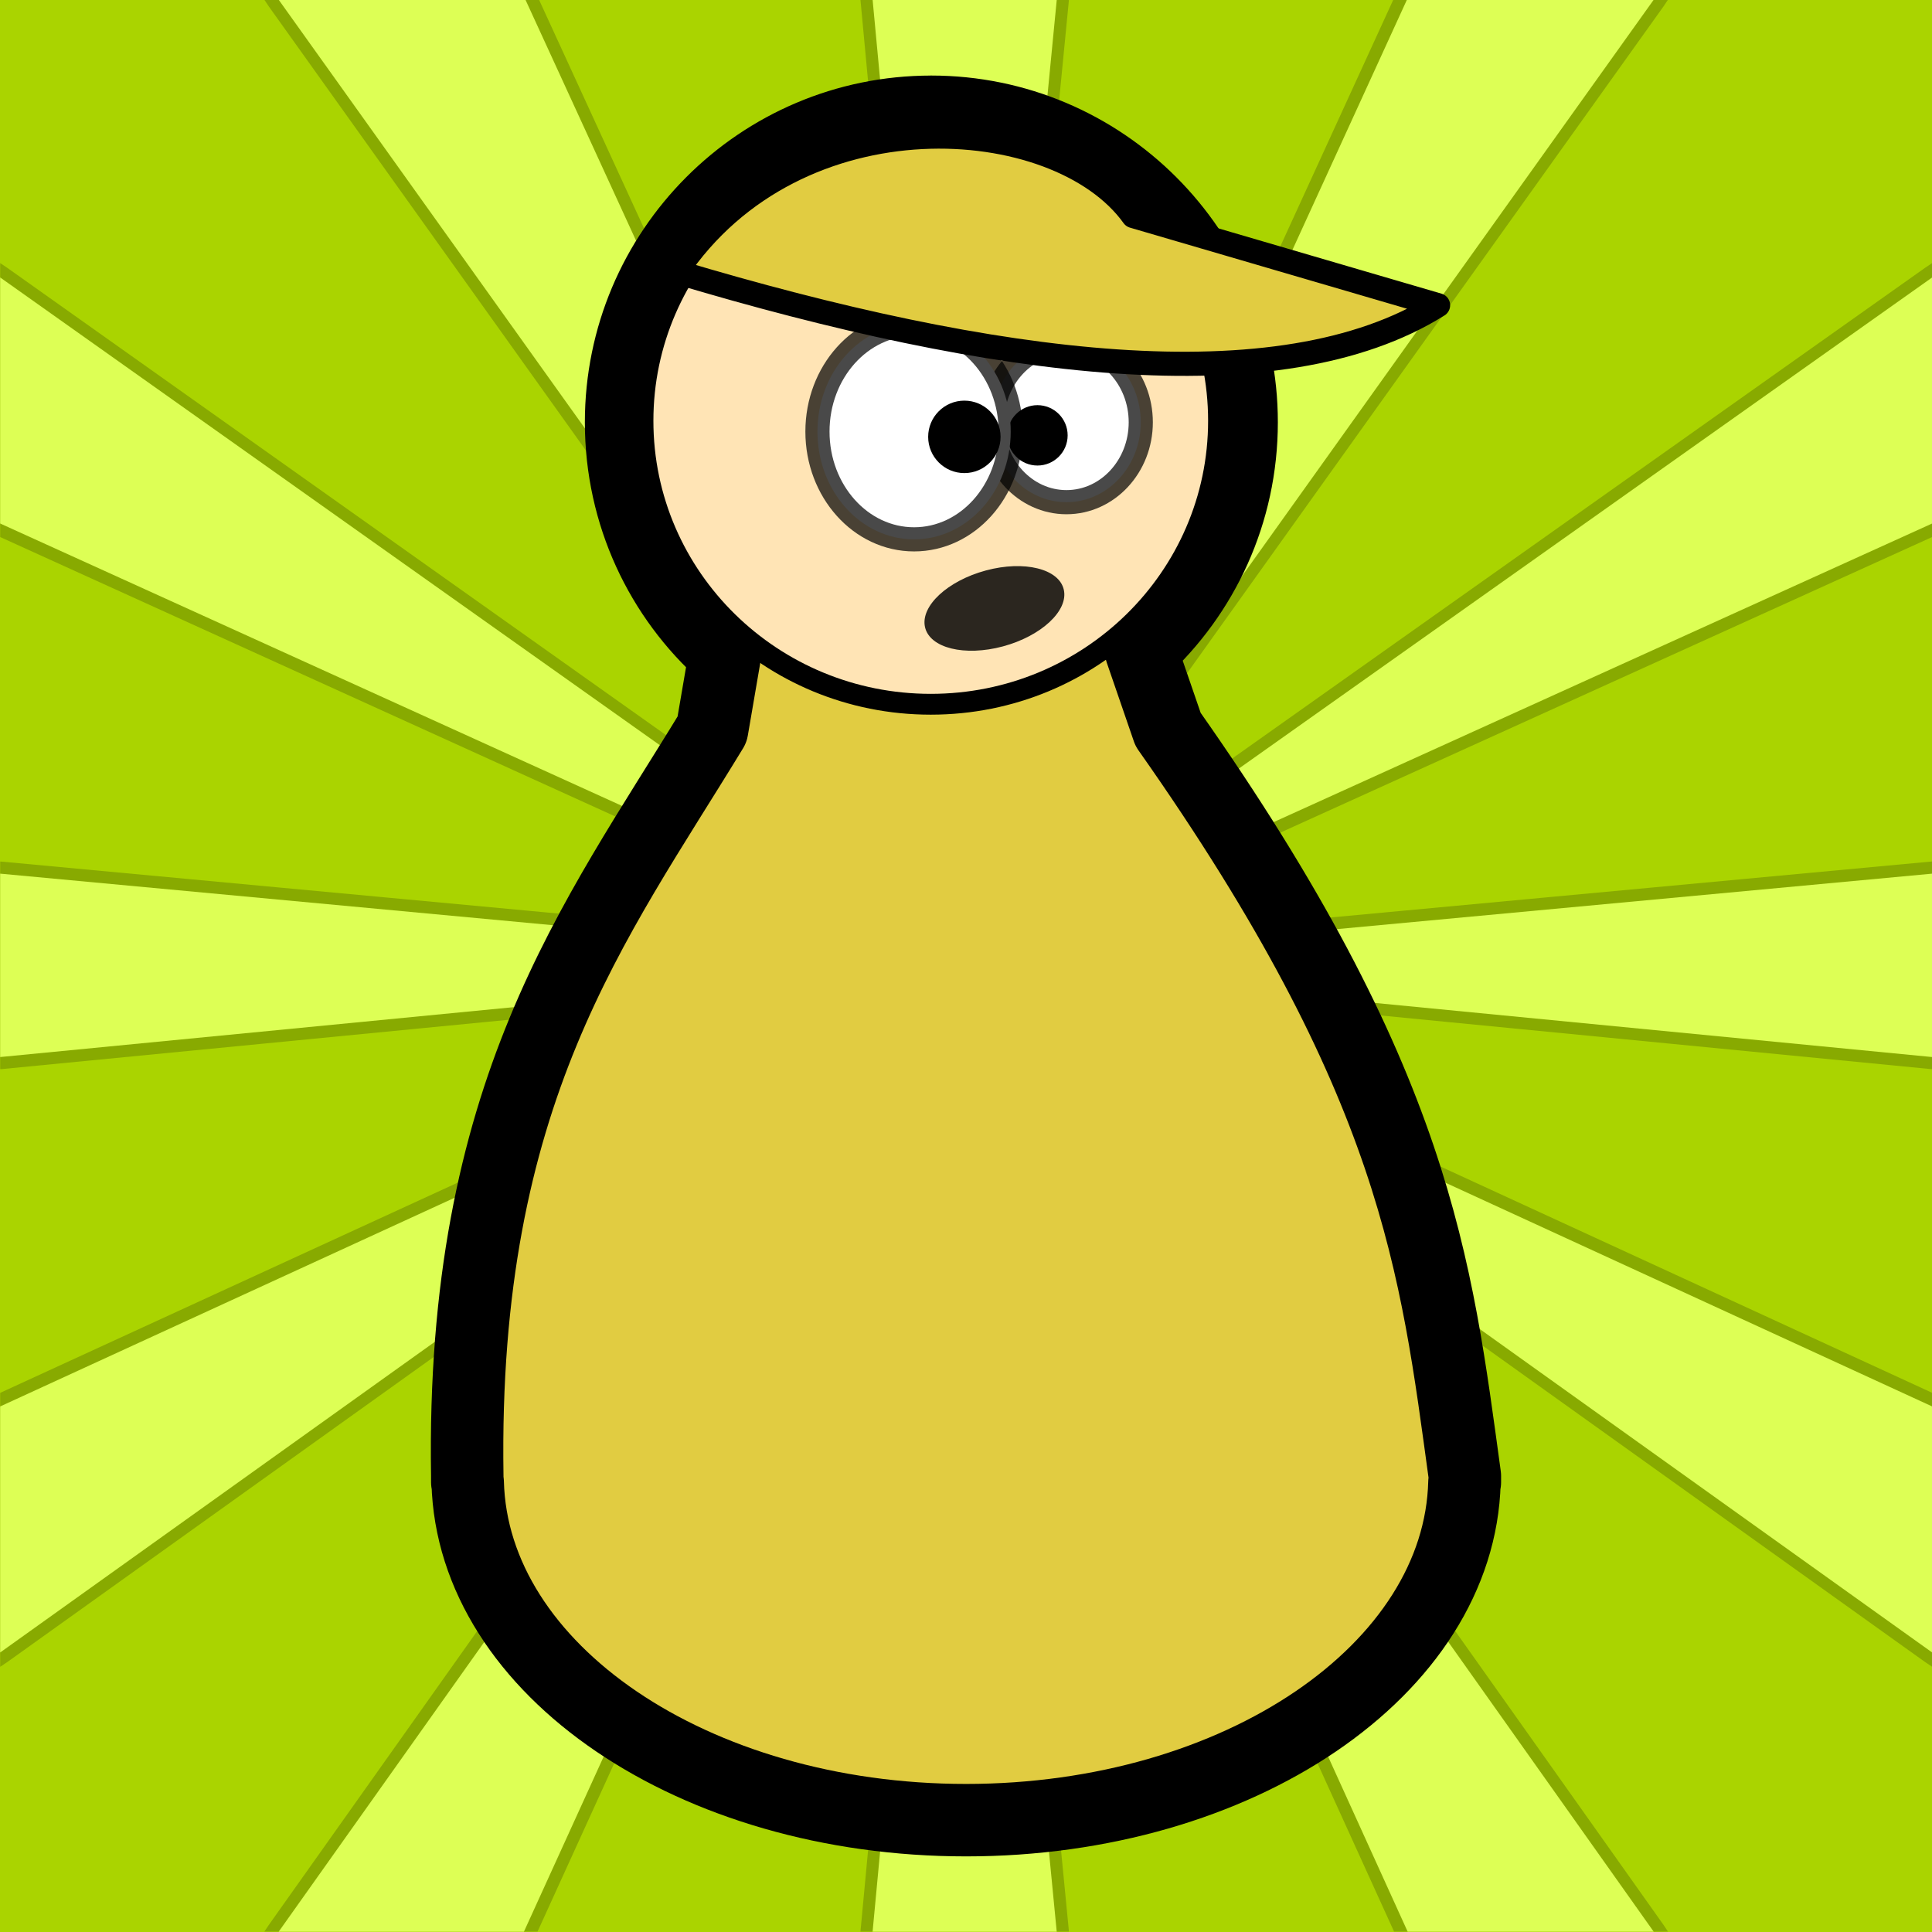 <?xml version="1.0" encoding="UTF-8" standalone="no"?>
<!-- Created with Inkscape (http://www.inkscape.org/) -->

<svg
   xmlns:dc="http://purl.org/dc/elements/1.1/"
   xmlns:cc="http://creativecommons.org/ns#"
   xmlns:rdf="http://www.w3.org/1999/02/22-rdf-syntax-ns#"
   xmlns:svg="http://www.w3.org/2000/svg"
   xmlns="http://www.w3.org/2000/svg"
   xmlns:sodipodi="http://sodipodi.sourceforge.net/DTD/sodipodi-0.dtd"
   xmlns:inkscape="http://www.inkscape.org/namespaces/inkscape"
   width="80"
   height="80"
   id="svg2"
   version="1.1"
   inkscape:version="0.48.5 r10040"
   sodipodi:docname="C:\Users\Thomas1\Dropbox\Transfer\ApeEscape\docs\Icons\Berlin.svg">
  <defs
     id="defs4">
    <linearGradient
       id="linearGradient5070">
      <stop
         style="stop-color:#ffffff;stop-opacity:0;"
         offset="0"
         id="stop5072" />
      <stop
         style="stop-color:#ffffff;stop-opacity:0.502;"
         offset="1"
         id="stop5074" />
    </linearGradient>
    <linearGradient
       id="linearGradient4976">
      <stop
         style="stop-color:#000000;stop-opacity:0.251;"
         offset="0"
         id="stop4978" />
      <stop
         style="stop-color:#000000;stop-opacity:0;"
         offset="1"
         id="stop4980" />
    </linearGradient>
    <linearGradient
       id="linearGradient4932">
      <stop
         style="stop-color:#ffffff;stop-opacity:0.502;"
         offset="0"
         id="stop4934" />
      <stop
         style="stop-color:#ffffff;stop-opacity:0.125;"
         offset="1"
         id="stop4936" />
    </linearGradient>
    <linearGradient
       id="linearGradient3992">
      <stop
         style="stop-color:#ebe9dd;stop-opacity:1;"
         offset="0"
         id="stop3994" />
      <stop
         style="stop-color:#d9d1cf;stop-opacity:1;"
         offset="1"
         id="stop3996" />
    </linearGradient>
  </defs>
  <sodipodi:namedview
     id="base"
     pagecolor="#ffffff"
     bordercolor="#666666"
     borderopacity="1.0"
     inkscape:pageopacity="0.0"
     inkscape:pageshadow="2"
     inkscape:zoom="2.3907681"
     inkscape:cx="216.20459"
     inkscape:cy="40.005365"
     inkscape:document-units="px"
     inkscape:current-layer="layer1"
     showgrid="false"
     inkscape:window-width="1600"
     inkscape:window-height="837"
     inkscape:window-x="-8"
     inkscape:window-y="-8"
     inkscape:window-maximized="1"
     showguides="false"
     inkscape:guide-bbox="true">
    <sodipodi:guide
       orientation="0,1"
       position="50,650"
       id="guide3085" />
    <sodipodi:guide
       orientation="0,1"
       position="18,150"
       id="guide3087" />
    <sodipodi:guide
       orientation="1,0"
       position="50,681"
       id="guide3089" />
    <sodipodi:guide
       orientation="1,0"
       position="950,673"
       id="guide3091" />
    <sodipodi:guide
       orientation="1,0"
       position="850,710"
       id="guide3889" />
    <sodipodi:guide
       orientation="1,0"
       position="150,675"
       id="guide3891" />
    <sodipodi:guide
       orientation="0,1"
       position="14,550"
       id="guide3893" />
    <sodipodi:guide
       orientation="0,1"
       position="16,250"
       id="guide3895" />
    <sodipodi:guide
       orientation="0,1"
       position="16,350"
       id="guide3897" />
    <sodipodi:guide
       orientation="1,0"
       position="250,703"
       id="guide3899" />
    <sodipodi:guide
       orientation="1,0"
       position="800,687"
       id="guide3901" />
    <sodipodi:guide
       orientation="1,0"
       position="402,700"
       id="guide3903" />
    <sodipodi:guide
       orientation="0,1"
       position="22,500"
       id="guide3905" />
    <sodipodi:guide
       orientation="1,0"
       position="650,708"
       id="guide3907" />
    <sodipodi:guide
       orientation="1,0"
       position="500,699"
       id="guide3918" />
    <sodipodi:guide
       orientation="0,1"
       position="18,300"
       id="guide3932" />
    <sodipodi:guide
       orientation="1,0"
       position="200,723"
       id="guide3936" />
    <sodipodi:guide
       orientation="0,1"
       position="20,200"
       id="guide3938" />
    <sodipodi:guide
       orientation="1,0"
       position="600,695"
       id="guide3940" />
    <sodipodi:guide
       orientation="1,0"
       position="550,704"
       id="guide3942" />
    <sodipodi:guide
       orientation="1,0"
       position="100,686"
       id="guide3946" />
    <sodipodi:guide
       orientation="1,0"
       position="300,694"
       id="guide3948" />
    <sodipodi:guide
       orientation="1,0"
       position="350,705"
       id="guide3950" />
    <sodipodi:guide
       orientation="1,0"
       position="450,702"
       id="guide3952" />
    <sodipodi:guide
       orientation="0,1"
       position="21,400"
       id="guide3954" />
    <sodipodi:guide
       orientation="1,0"
       position="750,697"
       id="guide3956" />
    <sodipodi:guide
       orientation="0,1"
       position="10,450"
       id="guide3958" />
    <sodipodi:guide
       orientation="1,0"
       position="700,697"
       id="guide3960" />
    <sodipodi:guide
       orientation="0,1"
       position="246,600"
       id="guide3962" />
    <sodipodi:guide
       orientation="1,0"
       position="900,600"
       id="guide3964" />
    <sodipodi:guide
       orientation="1,0"
       position="0,624"
       id="guide3982" />
    <sodipodi:guide
       orientation="1,0"
       position="1000,670"
       id="guide3984" />
    <sodipodi:guide
       orientation="0,1"
       position="0,700"
       id="guide3986" />
    <sodipodi:guide
       orientation="0,1"
       position="0,100"
       id="guide3988" />
    <sodipodi:guide
       orientation="0,1"
       position="226.517,350"
       id="guide3272" />
    <inkscape:grid
       type="xygrid"
       id="grid3274"
       empspacing="5"
       visible="true"
       enabled="true"
       snapvisiblegridlinesonly="true" />
  </sodipodi:namedview>
  <g
     inkscape:label="Ebene 1"
     inkscape:groupmode="layer"
     id="layer1"
     transform="translate(0,-972.362)">
    <g
       id="g4314"
       inkscape:export-xdpi="377.97"
       inkscape:export-ydpi="377.97"
       transform="translate(-563.765,795.418)">
      <rect
         style="fill:#aad400;fill-opacity:1;stroke:none"
         id="rect4100"
         width="80"
         height="80"
         x="563.765"
         y="176.944" />
      <path
         inkscape:connector-curvature="0"
         style="font-size:medium;font-style:normal;font-variant:normal;font-weight:normal;font-stretch:normal;text-indent:0;text-align:start;text-decoration:none;line-height:normal;letter-spacing:normal;word-spacing:normal;text-transform:none;direction:ltr;block-progression:tb;writing-mode:lr-tb;text-anchor:start;baseline-shift:baseline;color:#000000;fill:#88aa00;fill-opacity:1;fill-rule:nonzero;stroke:none;stroke-width:1;marker:none;visibility:visible;display:inline;overflow:visible;enable-background:accumulate;font-family:Sans;-inkscape-font-specification:Sans"
         d="m 574.71,176.933 0.188,0.281 26.781,37.5 -37.625,-26.688 -0.281,-0.188 0,11.344 37.219,16.906 -37.188,-3.469 -0.031,0 0,8.594 0.062,0 36.938,-3.594 -37,17 0,11.344 0.281,-0.188 37.656,-26.938 -26.812,37.812 -0.188,0.281 11.312,0 16.844,-36.969 -3.469,36.938 0,0.031 8.625,0 0,-0.062 -3.656,-37.594 17.125,37.656 11.344,0 -0.188,-0.281 -26.781,-37.781 37.625,26.906 0.281,0.188 0,-11.344 -36.938,-17 36.875,3.594 0.062,0 0,-8.594 -0.031,0 -37.25,3.469 37.281,-16.906 0,-11.344 -0.281,0.188 -37.594,26.625 26.75,-37.438 0.188,-0.281 -11.375,0 -17.062,37.25 3.625,-37.188 0,-0.062 -8.625,0 0,0.031 3.406,36.375 -16.719,-36.406 -11.375,0 z m 1.562,0.5 8.906,0 16.031,34.906 -24.938,-34.906 z m 24.188,0 6.5,0 -3.312,34.156 -3.188,-34.156 z m 21.906,0 8.906,0 -24.812,34.719 15.906,-34.719 z m -58.094,11.969 34.875,24.719 -34.875,-15.844 0,-8.875 z m 79,0 0,8.875 -34.875,15.812 34.875,-24.688 z m -79,24.281 34.062,3.156 -34.062,3.312 0,-6.469 z m 79,0 0,6.469 -34.094,-3.312 34.094,-3.156 z m -34.812,5.844 34.812,16 0,8.875 -34.812,-24.875 z m -9.406,0.031 -34.781,24.844 0,-8.875 34.781,-15.969 z m 7.469,1.969 24.75,34.906 -8.875,0 -15.875,-34.906 z m -5.531,0.094 -15.875,34.812 -8.844,0 24.719,-34.812 z m 2.656,0.656 3.312,34.156 -6.5,0 3.188,-34.156 z"
         id="path4102" />
      <path
         inkscape:connector-curvature="0"
         style="fill:#ddff55;fill-opacity:1;stroke:none"
         d="m 575.304,176.933 28.312,39.625 0,0.125 -39.844,-28.25 0,10.188 39.844,18.094 0.031,0.125 0.031,-0.094 0,-0.031 0,-0.062 0.094,0.125 -0.031,0 0,0.031 0.031,0 0.094,0.094 -0.062,-0.156 -0.125,-0.25 3.844,-39.562 -7.625,0 3.688,39.344 -18.062,-39.344 -10.219,0 z m 28.5,39.812 28.438,-39.812 -10.219,0 -18.219,39.812 z m 0,0 39.969,-18.125 0,-10.188 -39.969,28.312 z m 0.062,0.156 18.188,40.031 10.188,0 -28.375,-40.031 z m -0.219,-0.062 -39.875,-3.719 0,7.594 39.875,-3.875 z m 40.125,-3.719 -39.906,3.719 39.906,3.875 0,-7.594 z m -39.906,3.719 39.906,28.531 0,-10.188 -39.906,-18.344 z m -0.219,0.031 -39.875,18.312 0,10.188 39.875,-28.5 z m 0,0.125 -3.75,39.938 7.625,0 -3.875,-39.938 z m 0,0 -28.344,39.938 10.156,0 18.188,-39.938 z"
         id="path4105" />
      <g
         transform="translate(30.732,-174.333)"
         id="g4290">
        <path
           inkscape:connector-curvature="0"
           id="path4292"
           d="m 571.591,355.906 c -7.095,0 -12.84,5.762 -12.84,12.857 0,3.821 1.655,7.251 4.303,9.604 l -0.534,3.115 c -4.874,8.009 -10.393,15.012 -10.138,30.913 l 0,0.258 0.017,0 c 0.199,7.761 9.355,13.993 20.637,13.993 11.283,0 20.439,-6.233 20.637,-13.993 l 0.017,0 0,-0.258 c -1.196,-8.714 -1.98,-16.27 -12.29,-30.913 l -1.119,-3.253 c 2.56,-2.349 4.165,-5.719 4.165,-9.467 0,-7.095 -5.762,-12.857 -12.857,-12.857 z"
           style="fill:#e1cc41;fill-opacity:1;fill-rule:nonzero;stroke:#000000;stroke-width:3;stroke-linejoin:round;stroke-miterlimit:4;stroke-opacity:1;stroke-dasharray:none" />
        <g
           id="g4294">
          <path
             transform="matrix(1.098,0,0,0.972,107.765,280.075)"
             d="m 433.315,91.179 c 0,6.669 -4.882,12.076 -10.903,12.076 -6.022,0 -10.903,-5.406 -10.903,-12.076 0,-6.669 4.882,-12.076 10.903,-12.076 6.022,0 10.903,5.406 10.903,12.076 z"
             sodipodi:ry="12.075616"
             sodipodi:rx="10.903226"
             sodipodi:cy="91.179329"
             sodipodi:cx="422.41208"
             id="path4296"
             style="fill:#ffe4b5;fill-opacity:1;fill-rule:nonzero;stroke:#000000;stroke-width:0.887;stroke-linejoin:round;stroke-miterlimit:4;stroke-opacity:1;stroke-dasharray:none"
             sodipodi:type="arc" />
          <g
             id="g4298"
             transform="translate(66.936,2.154)">
            <path
               sodipodi:type="arc"
               style="fill:#ffffff;fill-opacity:1;fill-rule:nonzero;stroke:#000000;stroke-width:1;stroke-linecap:round;stroke-linejoin:round;stroke-miterlimit:4;stroke-opacity:0.714;stroke-dasharray:none;stroke-dashoffset:0"
               id="path4300"
               sodipodi:cx="510.25607"
               sodipodi:cy="82.247246"
               sodipodi:rx="3.0775397"
               sodipodi:ry="3.3083551"
               d="m 513.334,82.247 c 0,1.827 -1.378,3.308 -3.078,3.308 -1.7,0 -3.078,-1.481 -3.078,-3.308 0,-1.827 1.378,-3.308 3.078,-3.308 1.7,0 3.078,1.481 3.078,3.308 z"
               transform="translate(0,284.362)" />
            <path
               transform="matrix(1.477,0,0,1.25,-238.115,263.571)"
               d="m 506.717,82.863 c 0,0.552 -0.379,1 -0.846,1 -0.467,0 -0.846,-0.448 -0.846,-1 0,-0.552 0.379,-1 0.846,-1 0.467,0 0.846,0.448 0.846,1 z"
               sodipodi:ry="1.0002004"
               sodipodi:rx="0.84632337"
               sodipodi:cy="82.862755"
               sodipodi:cx="505.87057"
               id="path4302"
               style="fill:#000000;fill-opacity:1;fill-rule:nonzero;stroke:none"
               sodipodi:type="arc" />
          </g>
          <g
             id="g4304"
             transform="translate(66.936,2.154)">
            <path
               sodipodi:type="arc"
               style="fill:#ffffff;fill-opacity:1;fill-rule:nonzero;stroke:#000000;stroke-width:1;stroke-linecap:round;stroke-linejoin:round;stroke-miterlimit:4;stroke-opacity:0.714;stroke-dasharray:none;stroke-dashoffset:0"
               id="path4306"
               sodipodi:cx="505.17813"
               sodipodi:cy="82.785812"
               sodipodi:rx="4.0008016"
               sodipodi:ry="4.4624324"
               d="m 509.179,82.786 c 0,2.465 -1.791,4.462 -4.001,4.462 -2.21,0 -4.001,-1.998 -4.001,-4.462 0,-2.465 1.791,-4.462 4.001,-4.462 2.21,0 4.001,1.998 4.001,4.462 z"
               transform="translate(-1.231,284.208)" />
            <path
               sodipodi:type="arc"
               style="fill:#000000;fill-opacity:1;fill-rule:nonzero;stroke:none"
               id="path4308"
               sodipodi:cx="505.87057"
               sodipodi:cy="82.862755"
               sodipodi:rx="0.84632337"
               sodipodi:ry="1.0002004"
               d="m 506.717,82.863 c 0,0.552 -0.379,1 -0.846,1 -0.467,0 -0.846,-0.448 -0.846,-1 0,-0.552 0.379,-1 0.846,-1 0.467,0 0.846,0.448 0.846,1 z"
               transform="matrix(1.772,0,0,1.5,-390.374,242.918)" />
          </g>
          <path
             sodipodi:type="arc"
             style="fill:#000000;fill-opacity:0.83;fill-rule:nonzero;stroke:none"
             id="path4310"
             sodipodi:cx="573.96112"
             sodipodi:cy="91.710678"
             sodipodi:rx="1.8465238"
             sodipodi:ry="0.76938492"
             d="m 575.808,91.711 c 0,0.425 -0.827,0.769 -1.847,0.769 -1.02,0 -1.847,-0.344 -1.847,-0.769 0,-0.425 0.827,-0.769 1.847,-0.769 1.02,0 1.847,0.344 1.847,0.769 z"
             transform="matrix(1.556,-0.419,0.46,2.044,-361.061,429.503)" />
        </g>
        <path
           sodipodi:nodetypes="cccc"
           transform="translate(0,284.362)"
           inkscape:connector-curvature="0"
           id="path4312"
           d="m 579.962,75.861 12.618,3.693 c -6.572,4.116 -18.41,2.55 -31.545,-1.385 4.981,-7.44 15.804,-6.67 18.927,-2.308 z"
           style="fill:#e1cc41;fill-opacity:1;stroke:#000000;stroke-width:1px;stroke-linecap:round;stroke-linejoin:round;stroke-opacity:1" />
      </g>
    </g>
    <g
       transform="translate(-548.528,706.096)"
       id="g4093" />
    <g
       transform="translate(-548.528,706.096)"
       id="g4099" />
  </g>
</svg>
